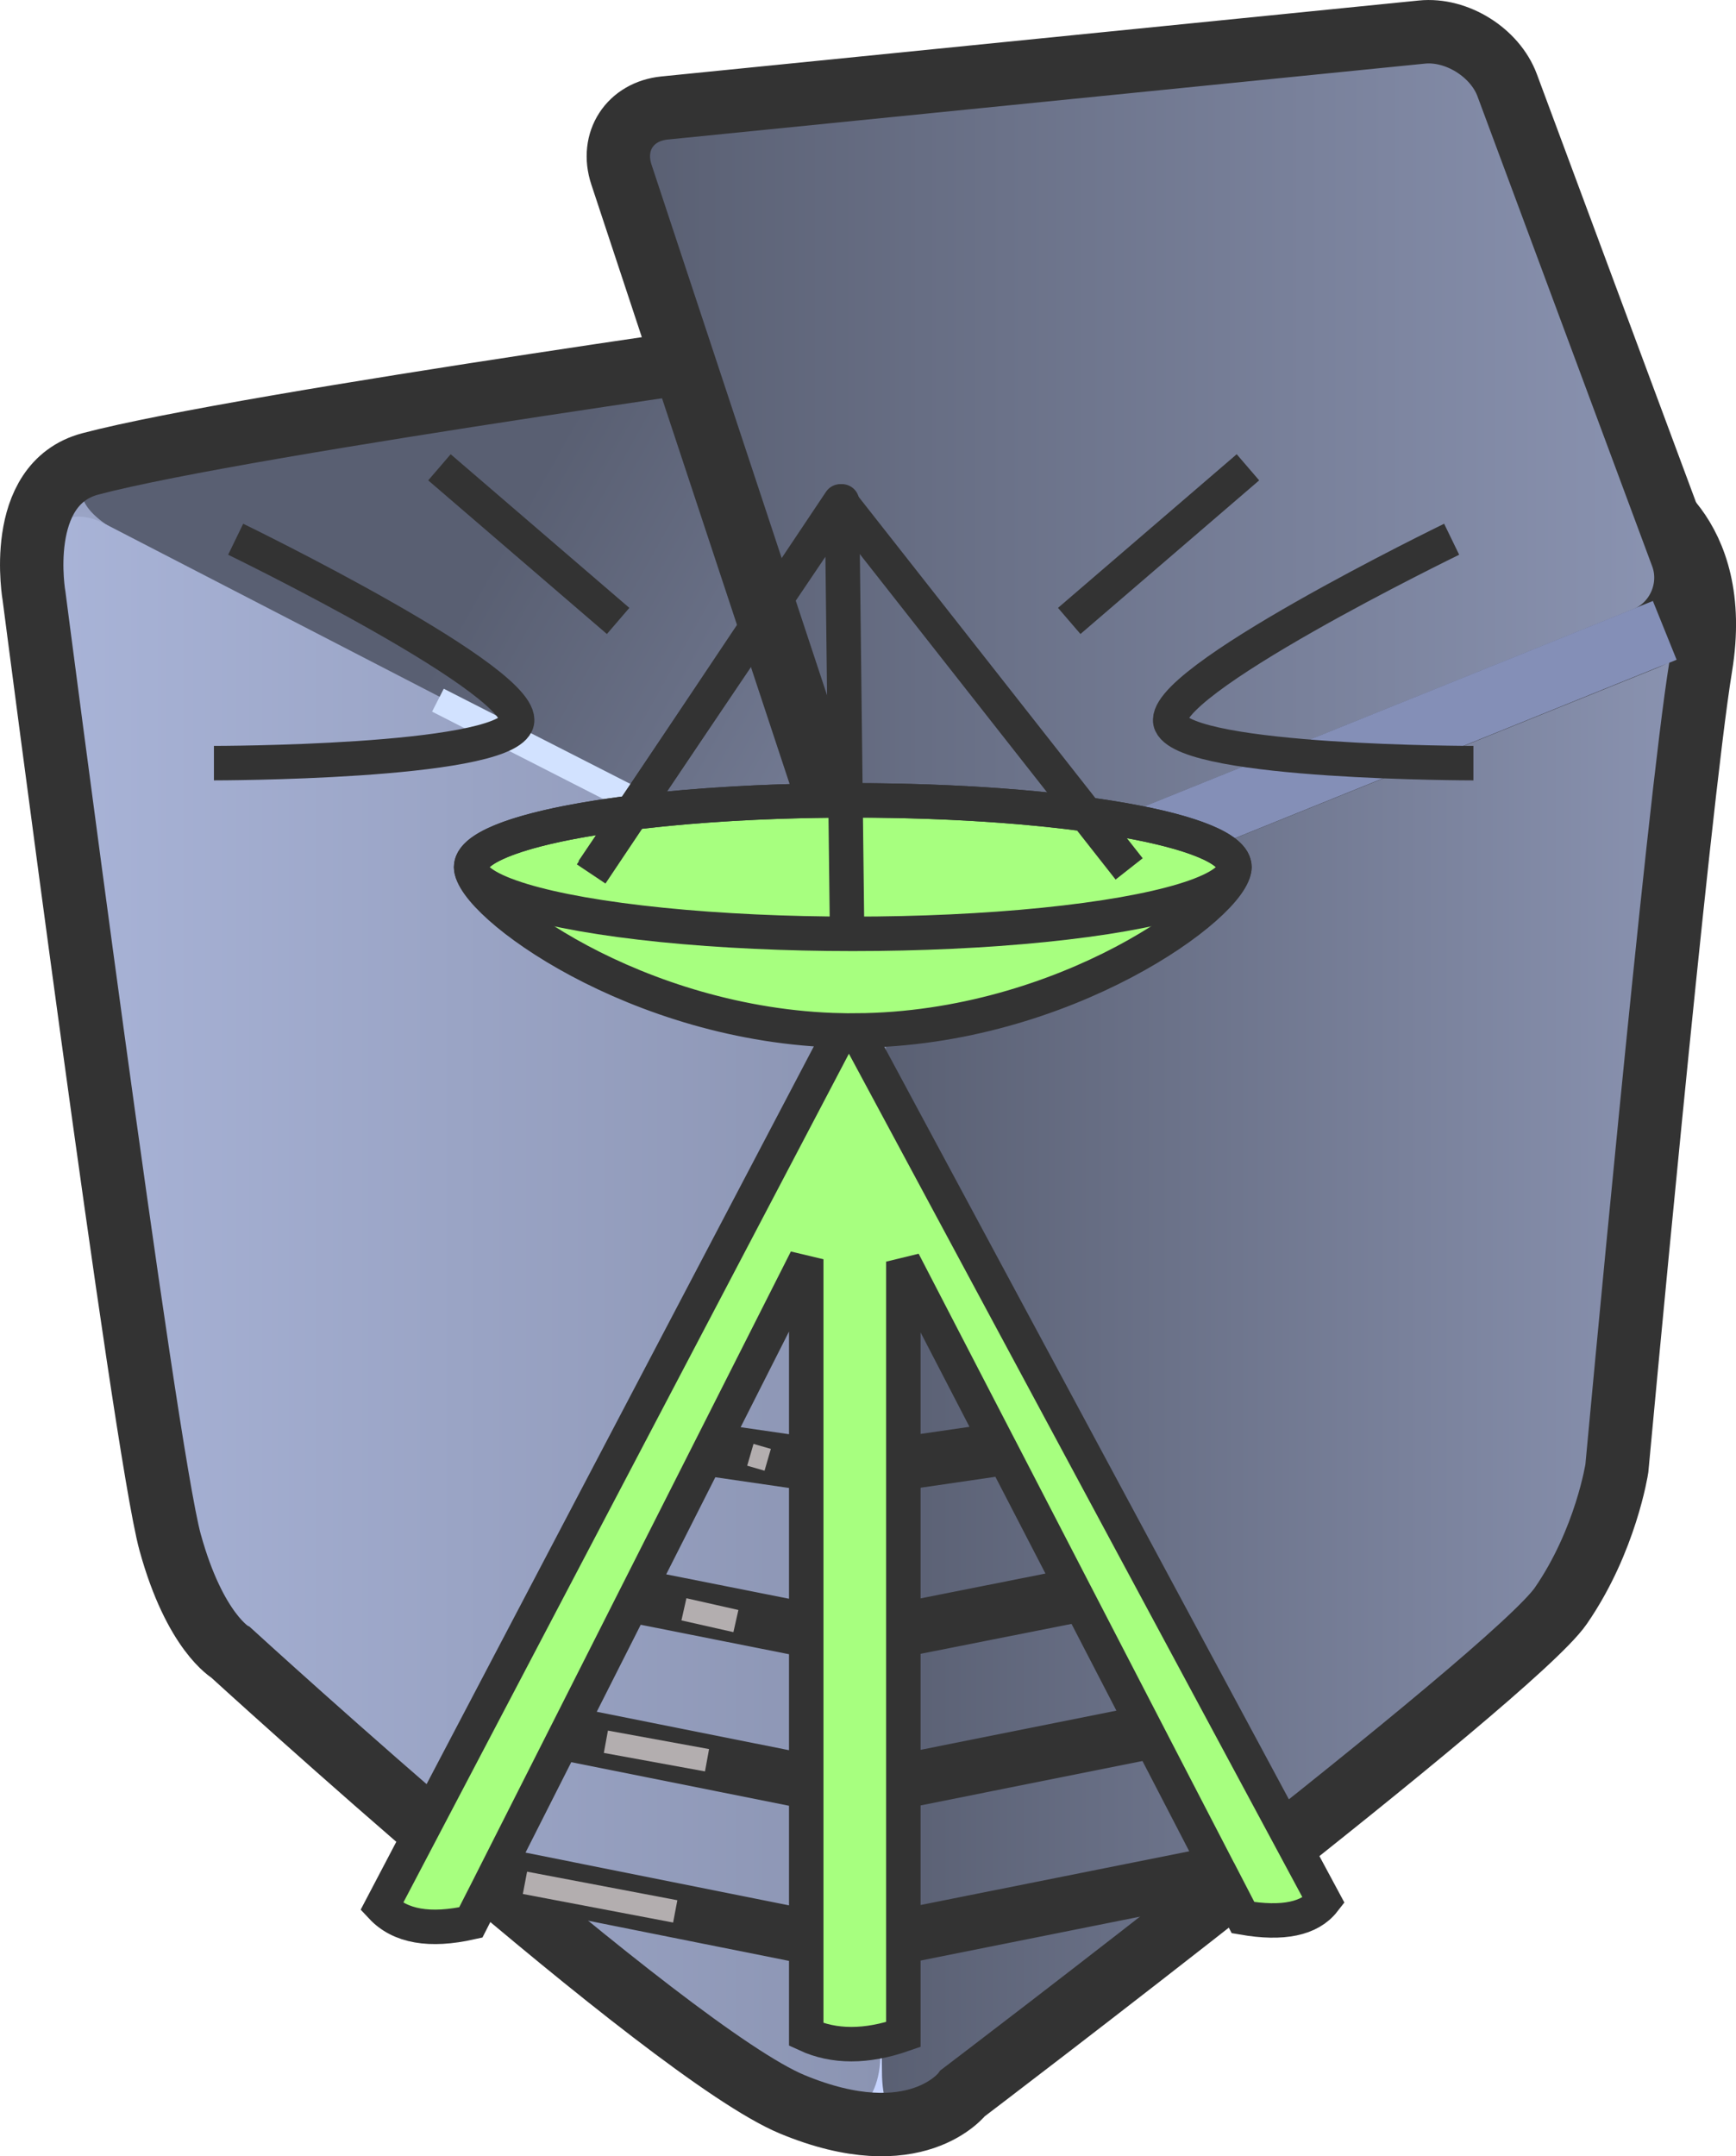 
<svg enable-background="new 0 0 54.769 68.01" height="68.01"
     viewBox="0 0 54.769 68.01" width="54.769"
     xmlns="http://www.w3.org/2000/svg"
     xmlns:xlink="http://www.w3.org/1999/xlink">
    <linearGradient id="a" gradientTransform="matrix(1 0 0 -1 9.383 65.123)"
                    gradientUnits="userSpaceOnUse" x1="18.002" x2="18.002"
                    y1="-1.887" y2="54.723">
        <stop offset=".578" stop-color="#c7d4ff"/>
        <stop offset="1" stop-color="#8b94b2"/>
    </linearGradient>
    <linearGradient id="b">
        <stop offset=".006" stop-color="#595f72"/>
        <stop offset="1" stop-color="#8b94b2"/>
    </linearGradient>
    <linearGradient id="c" gradientUnits="userSpaceOnUse" x1="18.739"
                    x2="40.08" xlink:href="#b" y1="11.585" y2="23.577"/>
    <linearGradient id="d" gradientTransform="matrix(1 0 0 -1 9.383 65.123)"
                    gradientUnits="userSpaceOnUse" x1="-8.315" x2="18.397"
                    y1="23.572" y2="23.572">
        <stop offset=".006" stop-color="#a9b4d8"/>
        <stop offset="1" stop-color="#8b94b2"/>
    </linearGradient>
    <linearGradient id="e" gradientTransform="matrix(1 0 0 -1 9.383 65.123)"
                    gradientUnits="userSpaceOnUse" x1="18.047" x2="44.398"
                    xlink:href="#b" y1="21.517" y2="21.517"/>
    <linearGradient id="f" gradientUnits="userSpaceOnUse" x1="19.508"
                    x2="53.189" xlink:href="#b" y1="15.152" y2="15.152"/>
    <path d="m24.991 66.37c-3.908-1.623-17.706-14.246-17.706-14.246s-1.136-.64-1.918-3.479c-.817-2.975-4.29-29.823-4.29-29.823s-.639-3.552 1.775-4.191c4.88-1.292 24.449-3.999 24.449-3.999s2.171-.608 4.83.143c2.771.781 19.394 4.722 19.394 4.722s2.842 1.197 2.131 5.529c-.712 4.333-2.646 25.288-2.646 25.288s-.346 2.273-1.767 4.333c-1.511 2.191-18.863 15.369-18.863 15.369s-1.482 1.977-5.389.354z"
          fill="url(#a)"/>
    <path d="m24.991 66.37c-3.908-1.623-17.706-14.246-17.706-14.246s-1.136-.64-1.918-3.479c-.817-2.975-4.29-29.823-4.29-29.823s-.639-3.552 1.775-4.191c4.88-1.292 24.449-3.999 24.449-3.999s2.171-.608 4.83.143c2.771.781 19.394 4.722 19.394 4.722s2.842 1.197 2.131 5.529c-.712 4.333-2.646 25.288-2.646 25.288s-.346 2.273-1.767 4.333c-1.511 2.191-18.863 15.369-18.863 15.369s-1.482 1.977-5.389.354z"
          fill="none" stroke="#000" stroke-miterlimit="3.864"
          stroke-width="1.622"/>
    <path d="m28.461 10.709c1.183-.307 1.396-.307 2.746.112l19.638 5.172c1.536.848 2.572 2.069 2.313 2.731l-24.166 9.81c-1.351.42-1.804.57-3.403-.312l-21.743-11.373c-1.6-.882-1.392-1.528-.995-2.171z"
          fill="url(#c)"/>
    <path d="m1.07 18.487c-.057-1.74.933-2.628 2.212-1.979l21.616 11.165c1.382.702 2.505 2.721 2.506 4.506l.375 32.576c0 1.712-1.097 2.508-2.447 1.783l-17.704-14.193c-1.775-1.261-1.988-1.849-2.362-4.242z"
          fill="url(#d)"/>
    <path d="m27.43 32.629c0-1.636 1.045-3.162 1.846-3.443l23.883-9.559c.993.671.566.839.282 2.771l-2.434 25.278c-.346 1.932-.488 2.518-1.456 3.637l-19.955 16.216c-.82.275-1.771-.473-1.771-2.182z"
          fill="url(#e)"/>
    <path d="m27.812 59.286-.284-27.542c0-1.636 1.046-3.161 1.848-3.443l19.426-7.791"
          fill="none" stroke="#8791aa" stroke-miterlimit="3.864"
          stroke-width=".811"/>
    <path d="m24.991 66.37c-3.908-1.623-17.706-14.246-17.706-14.246s-1.136-.64-1.918-3.479c-.817-2.975-4.29-29.823-4.29-29.823s-.639-3.552 1.775-4.191c4.88-1.292 24.449-3.999 24.449-3.999s2.171-.608 4.83.143c2.771.781 19.394 4.722 19.394 4.722s2.842 1.197 2.131 5.529c-.712 4.333-2.646 25.288-2.646 25.288s-.346 2.273-1.767 4.333c-1.511 2.191-18.863 15.369-18.863 15.369s-1.482 1.977-5.389.354z"
          fill="none" stroke="#333" stroke-miterlimit="3.864" stroke-width="2"/>
    <path d="m13.816 22.084 11.073 5.648c1.383.702 2.505 2.722 2.506 4.506l.417 21.064"
          fill="none" stroke="#d2e2ff" stroke-miterlimit="3.864"
          stroke-width=".811"/>
    <path d="m20.967 3.406c-1.095.11-1.708 1.054-1.362 2.099l7.447 22.508c.346 1.044 1.463 1.562 2.483 1.151l22.371-9.025c1.02-.411 1.541-1.592 1.157-2.623l-5.514-14.83c-.384-1.031-1.593-1.785-2.688-1.675z"
          fill="url(#f)"/>
    <path d="m20.967 3.406c-1.095.11-1.708 1.054-1.362 2.099l7.447 22.508c.346 1.044 1.463 1.562 2.483 1.151l22.371-9.025c1.02-.411 1.541-1.592 1.157-2.623l-5.514-14.83c-.384-1.031-1.593-1.785-2.688-1.675z"
          fill="none" stroke="#333" stroke-width="2"/>
    <path d="m29.499 29.178 23.022-9.296" fill="none" stroke="#848fb7"
          stroke-width="2"/>
    <g stroke-miterlimit="3.864">
        <path d="m25.436 45.864v-6.146l-2.896 5.726zm10.902 9.066-7.838 1.568v4.25l9.834-1.966zm-2.238-4.324-5.6 1.11v4.138l7.536-1.508zm-2.392-4.621-3.208.469v4.622l5.298-1.053zm-3.208-.13 2.92-.424-2.92-5.638zm-3.064 15.547-9.959-1.992-.624 1.225c-1.297.29-2.234.126-2.813-.493l14.514-27.642c-6.488-.136-11.691-4.009-11.691-5.151 0-1.163 5.39-2.105 12.04-2.105 6.648 0 12.042.942 12.042 2.105 0 1.157-5.337 5.113-11.94 5.153l14.762 27.45c-.442.569-1.293.748-2.551.53l-.579-1.119-10.137 2.029v2.778c-1.164.405-2.187.405-3.064 0zm0-4.893-7.712-1.543-1.952 3.859 9.664 1.934zm-5.226-6.46 5.226 1.038v-4.626l-3.177-.462zm5.226 1.68-5.521-1.097-1.896 3.751 7.417 1.482z"
              fill="#a7ff7f" stroke="#333" stroke-width="1.087"/>
        <path d="m39.371 14.739-5.638 4.846" fill="none" stroke="#333"
              stroke-width="1.087"/>
        <ellipse cx="26.904" cy="27.349" fill="none" rx="12.041" ry="2.105"
                 stroke="#333" stroke-linejoin="round" stroke-width="1.087"/>
        <path d="m45.798 17.008s-9.437 4.582-8.855 5.822c.58 1.24 9.541 1.24 9.541 1.24"
              fill="none" stroke="#333" stroke-width="1.087"/>
        <path d="m13.864 14.739 5.637 4.846" fill="none" stroke="#333"
              stroke-width="1.087"/>
        <path d="m7.435 17.008s9.437 4.582 8.855 5.822c-.58 1.24-9.541 1.24-9.541 1.24"
              fill="none" stroke="#333" stroke-width="1.087"/>
        <path d="m18.65 27.565 7.861-11.751 9.112 11.592" fill="none"
              stroke="#333" stroke-linejoin="round" stroke-width="1.087"/>
        <path d="m18.703 27.459 7.861-11.645.157 13.282" fill="none"
              stroke="#333" stroke-linejoin="round" stroke-width="1.087"/>
        <path d="m16.562 59.385 4.741.901" fill="none" stroke="#b3aeaf"
              stroke-width=".716"/>
        <path d="m19.115 54.936 3.191.583" fill="none" stroke="#b3aeaf"
              stroke-width=".716"/>
        <path d="m21.577 50.759 1.64.37" fill="none" stroke="#b3aeaf"
              stroke-width=".716"/>
        <path d="m23.673 45.885.547.158" fill="none" stroke="#b3aeaf"
              stroke-width=".716"/>
    </g>
</svg>